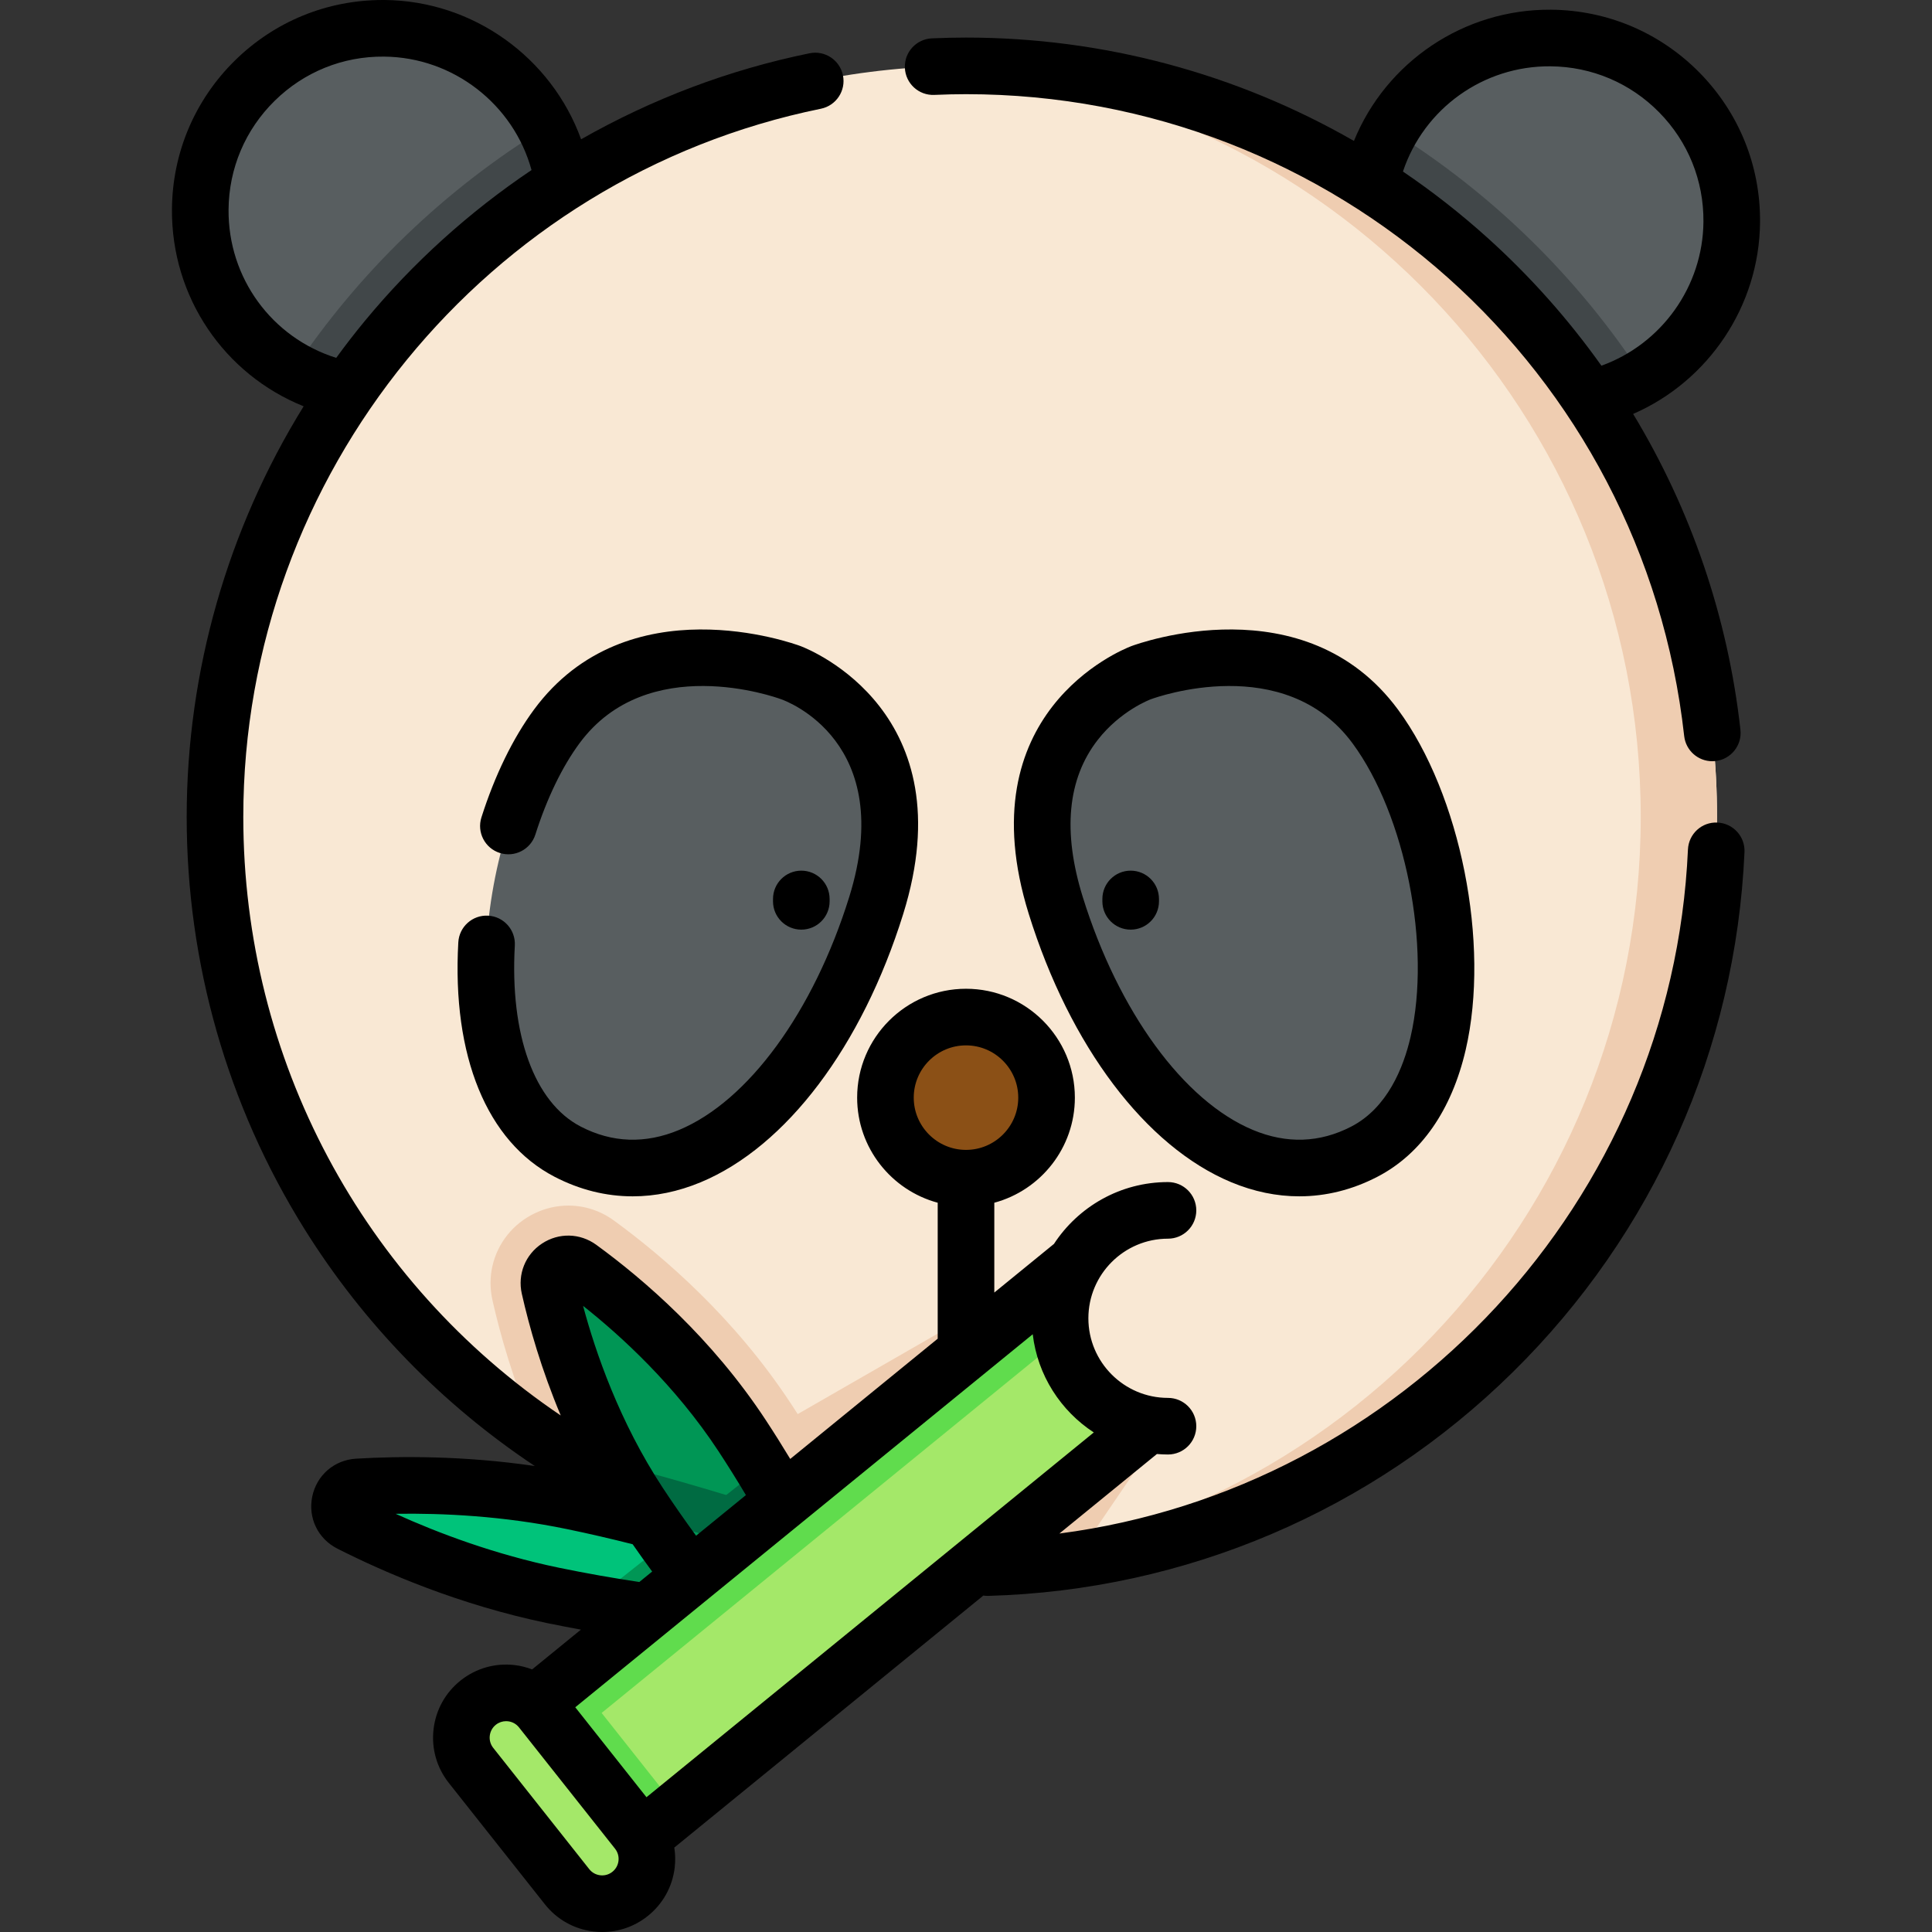 <?xml version="1.0" encoding="iso-8859-1"?>
<!-- Generator: Adobe Illustrator 19.0.0, SVG Export Plug-In . SVG Version: 6.00 Build 0)  -->
<svg version="1.1" id="Capa_1" xmlns="http://www.w3.org/2000/svg" xmlns:xlink="http://www.w3.org/1999/xlink" x="0px" y="0px"
	 viewBox="0 0 512.002 512.002" style="enable-background:new 0 0 512.002 512.002;" xml:space="preserve">
<rect x="0" y="0" width="512.002" height="512.002" fill="#333333" stroke="none"/>
<path style="fill:#585E60;" d="M458.93,58.844c-0.14,17.47-9.54,32.7-23.49,41.09c-7.38,4.44-16.04,6.96-25.28,6.88
	c-26.71-0.22-48.19-22.06-47.97-48.78c0.07-8.57,2.37-16.6,6.34-23.55c8.4-14.71,24.29-24.57,42.44-24.41
	C437.68,10.294,459.16,32.124,458.93,58.844z"/>
<path style="fill:#414749;" d="M435.44,99.933c-7.38,4.44-16.04,6.96-25.28,6.88c-26.71-0.22-48.19-22.06-47.97-48.78
	c0.07-8.57,2.37-16.6,6.34-23.55C395.341,51.124,418.23,73.523,435.44,99.933z"/>
<path style="fill:#585E60;" d="M149.81,56.273c-0.22,26.71-22.06,48.19-48.78,47.97c-8.45-0.07-16.37-2.3-23.25-6.16
	c-14.87-8.36-24.87-24.35-24.71-42.61c0.22-26.72,22.05-48.2,48.77-47.97c18.63,0.15,34.72,10.83,42.67,26.34
	C147.96,40.564,149.88,48.193,149.81,56.273z"/>
<path style="fill:#414749;" d="M144.51,33.844c3.45,6.72,5.37,14.35,5.3,22.43c-0.22,26.71-22.06,48.19-48.78,47.97
	c-8.45-0.07-16.37-2.3-23.25-6.16C95.07,72.133,117.88,50.164,144.51,33.844z"/>
<path style="fill:#F9E8D4;" d="M455.029,216.482c0,100.164-73.999,183.049-170.307,196.977c-9.381,1.351-18.969,2.052-28.721,2.052
	c-42.484,0-81.855-13.309-114.174-35.989c-51.309-36-84.855-95.608-84.855-163.04c0-109.916,89.112-199.029,199.029-199.029
	S455.029,106.566,455.029,216.482z"/>
<g>
	<path style="fill:#EFCDB1;" d="M315.234,368.613l-30.513,44.846c-9.381,1.351-18.969,2.052-28.721,2.052
		c-42.484,0-81.855-13.309-114.174-35.989c-5.794-13.505-9.278-25.897-11.309-34.907c-1.392-6.144,0.062-12.464,3.959-17.35
		c3.897-4.866,9.917-7.773,16.124-7.773c4.361,0,8.546,1.371,12.103,3.969c13.134,9.567,31.927,25.742,46.886,48.504
		c0.598,0.918,1.206,1.845,1.814,2.784l67.904-39.037L315.234,368.613z"/>
	<path style="fill:#EFCDB1;" d="M455.029,216.482c0,109.916-89.112,199.028-199.029,199.028c-3.392,0-6.763-0.082-10.103-0.247
		c105.215-5.278,188.915-92.257,188.915-198.781c0-106.525-83.7-193.503-188.915-198.781c3.34-0.165,6.711-0.247,10.103-0.247
		C365.917,17.453,455.029,106.566,455.029,216.482z"/>
</g>
<g>
	<path style="fill:#585E60;" d="M302.443,178.255c0,0-37.772,13.164-22.652,61.705s49.628,81.933,81.793,65.237
		s24.529-83.343,2.873-112.684C342.801,163.172,302.443,178.255,302.443,178.255z"/>
	<path style="fill:#585E60;" d="M209.558,178.255c0,0,37.772,13.164,22.652,61.705s-49.628,81.933-81.793,65.237
		s-24.529-83.343-2.873-112.684C169.2,163.172,209.558,178.255,209.558,178.255z"/>
</g>
<circle style="fill:#8B5016;" cx="256.001" cy="290.882" r="21.349"/>
<path style="fill:#009655;" d="M145.6,341.212c-1.04-4.614,4.18-8.039,8.002-5.254c11.066,8.061,29.023,23.138,43.066,44.502
	c1.827,2.773,3.574,5.537,5.247,8.257c2.643,4.308,5.095,8.531,7.339,12.633c3.607,6.586,6.662,12.851,9.102,18.559l-21.369,14.05
	c-6.426-6.771-13.454-15.338-20.465-25.138c-2.389-3.341-4.78-6.814-7.144-10.421c-2.253-3.428-4.321-6.881-6.212-10.33
	C153.269,370.055,148.128,352.423,145.6,341.212z"/>
<g>
	<path style="fill:#006B42;" d="M176.521,408.822l25.393-20.104c2.643,4.308,5.095,8.531,7.339,12.633
		c3.607,6.586,6.662,12.851,9.102,18.559l-21.369,14.05C190.561,427.189,183.532,418.622,176.521,408.822z"/>
	<path style="fill:#006B42;" d="M163.165,388.071c9.477,2.256,21.758,5.713,46.089,13.28c3.607,6.586,6.662,12.851,9.102,18.559
		l-21.369,14.05c-8.621-9.078-18.301-21.383-27.61-35.559C167.123,394.972,165.056,391.52,163.165,388.071z"/>
</g>
<path style="fill:#00C37A;" d="M92.792,403.717c-4.655-2.356-3.209-9.344,1.998-9.66c13.664-0.828,34.527-0.818,56.986,3.829
	c10.577,2.184,20.524,4.672,29.378,7.268c5.063,1.48,9.756,2.998,14.014,4.521l-4.035,19.518
	c-9.934-0.635-21.825-2.137-34.699-4.469c-3.207-0.584-6.488-1.223-9.808-1.912C124.164,418.168,105.007,409.899,92.792,403.717z"/>
<path style="fill:#009655;" d="M156.434,424.725l24.72-19.571c5.063,1.48,9.756,2.998,14.014,4.521l-4.035,19.518
	C181.2,428.558,169.309,427.056,156.434,424.725z"/>
<polygon style="fill:#A4E869;" points="132.788,458.806 287.052,333.015 315.234,368.613 160.97,494.403 "/>
<g>
	<path style="fill:#60DC4D;" d="M132.788,458.806l18.671-14.781c0.489,0.514,0.963,1.061,1.411,1.627l25.451,32.148
		c0.468,0.592,0.912,1.203,1.314,1.827l-18.664,14.776L132.788,458.806z"/>
	<polygon style="fill:#60DC4D;" points="287.051,333.015 295.171,343.27 140.909,469.059 132.79,458.803 	"/>
</g>
<path style="fill:#A4E869;" d="M143.428,453.13l25.447,32.143c4.066,5.136,3.199,12.597-1.937,16.663l0,0
	c-5.136,4.066-12.597,3.199-16.663-1.937l-25.447-32.143c-4.066-5.136-3.199-12.597,1.937-16.663l0,0
	C131.901,447.126,139.362,447.994,143.428,453.13z"/>
<path style="fill:#F9E8D4;" d="M309.529,320.765c-15.794,0-28.598,12.804-28.598,28.598s12.804,28.598,28.598,28.598l17.964-2.168
	v-55.028H309.529z"/>
<path d="M247.614,25.15c3.029-0.13,5.772-0.193,8.387-0.193c97.714,0,179.537,73.129,190.328,170.104
	c0.427,3.835,3.674,6.672,7.445,6.672c0.276,0,0.557-0.016,0.838-0.047c4.117-0.458,7.083-4.167,6.625-8.283
	c-3.324-29.867-13.113-58.368-28.438-83.705c19.956-8.691,33.447-28.575,33.632-50.79c0.129-14.926-5.564-29.006-16.03-39.646
	C439.936,8.623,425.955,2.696,411.034,2.573c-23.06-0.183-43.691,13.821-52.223,34.778c-31.048-17.84-66.403-27.394-102.81-27.394
	c-2.831,0-5.784,0.067-9.03,0.207c-4.138,0.178-7.349,3.677-7.171,7.814C239.977,22.117,243.467,25.336,247.614,25.15z
	 M410.909,17.573c10.916,0.09,21.144,4.425,28.797,12.207c7.655,7.782,11.819,18.081,11.725,29.001
	c-0.142,17.145-11.11,32.395-27.038,38.133c-8.735-12.284-18.846-23.678-30.232-33.934c-7.087-6.384-14.562-12.23-22.364-17.521
	C377.36,28.782,393.088,17.417,410.909,17.573z"/>
<path d="M455.15,217.989c-4.175-0.209-7.643,3.021-7.826,7.159c-4.149,93.193-75.754,169.422-166.574,181.257l25.845-21.075
	c0.969,0.078,1.946,0.129,2.935,0.129c4.143,0,7.5-3.357,7.5-7.5s-3.357-7.5-7.5-7.5c-11.633,0-21.098-9.465-21.098-21.098
	s9.465-21.098,21.098-21.098c4.143,0,7.5-3.357,7.5-7.5s-3.357-7.5-7.5-7.5c-12.635,0-23.767,6.53-30.218,16.387l-15.81,12.891
	v-23.805c12.282-3.31,21.349-14.541,21.349-27.854c0-15.908-12.941-28.85-28.849-28.85s-28.849,12.941-28.849,28.85
	c0,13.313,9.067,24.543,21.349,27.854v36.035l-39.081,31.866c-2.089-3.455-4.249-6.899-6.482-10.296
	c-14.327-21.791-32.336-37.289-44.925-46.455c-4.292-3.123-9.928-3.258-14.358-0.345c-4.428,2.911-6.537,8.139-5.371,13.319
	c1.981,8.788,5.199,20.084,10.316,32.256c-52.406-35.401-84.127-94.3-84.127-158.636c0-90.663,64.374-169.587,153.067-187.664
	c4.059-0.827,6.678-4.788,5.851-8.847c-0.828-4.059-4.789-6.681-8.847-5.851c-21.325,4.346-41.762,12.104-60.549,22.798
	C146.178,15.3,125.439,0.196,101.905,0c-0.166,0.003-0.33,0.002-0.495,0.002c-14.742,0-28.63,5.684-39.152,16.034
	C51.62,26.501,45.693,40.484,45.571,55.41c-0.196,23.283,13.83,43.795,34.897,52.264c-20.12,32.493-30.994,70.255-30.994,108.809
	c0,38.705,10.773,76.44,31.154,109.127c15.693,25.169,36.571,46.583,61.096,62.901c-18.761-2.749-35.699-2.645-47.392-1.944
	c-5.763,0.354-10.418,4.389-11.584,10.041c-1.166,5.65,1.511,11.196,6.654,13.796c12.523,6.344,32.353,14.92,55.707,19.755
	c2.97,0.612,5.913,1.174,8.839,1.713l-12.929,10.542c-1.483-0.562-3.037-0.966-4.654-1.154c-5.137-0.593-10.199,0.842-14.254,4.052
	c-4.055,3.211-6.617,7.808-7.214,12.945s0.842,10.199,4.052,14.254l25.448,32.144c3.21,4.055,7.807,6.617,12.945,7.215
	c0.761,0.088,1.52,0.132,2.274,0.132c4.34,0,8.526-1.449,11.98-4.185c4.055-3.21,6.617-7.807,7.214-12.944
	c0.206-1.771,0.153-3.53-0.114-5.246l81.9-66.785c0.359,0.053,0.724,0.089,1.097,0.089c0.071,0,0.143-0.001,0.215-0.003
	c52.302-1.47,101.662-22.521,138.987-59.279c37.282-36.716,59.094-85.666,61.415-137.833
	C462.493,221.677,459.288,218.173,455.15,217.989z M242.151,290.885c0-7.637,6.213-13.85,13.849-13.85
	c7.636,0,13.849,6.213,13.849,13.85c0,7.636-6.213,13.849-13.849,13.849C248.364,304.733,242.151,298.521,242.151,290.885z
	 M60.57,55.535c0.09-10.92,4.426-21.15,12.208-28.806s18.069-11.835,29.001-11.726c18.312,0.151,34.31,12.633,39.081,30.062
	c-16.465,11.069-31.391,24.511-44.172,39.985c-2.635,3.19-5.16,6.458-7.587,9.79C72.035,89.479,60.418,73.657,60.57,55.535z
	 M289.87,379.614l-118.547,96.668l-18.871-23.837l121.235-98.854C274.964,364.479,281.102,373.897,289.87,379.614z M190.403,384.583
	c2.521,3.836,4.949,7.732,7.271,11.635l-13.203,10.764c-2.993-4.084-5.952-8.323-8.833-12.697
	c-11.485-17.481-17.832-35.937-21.116-48.215C164.487,353.95,178.902,367.09,190.403,384.583z M148.141,415.47
	c-16.956-3.511-31.958-9.162-43.297-14.296c12.475-0.194,28.5,0.56,45.416,4.055c5.879,1.217,11.714,2.569,17.403,4.017
	c1.706,2.458,3.429,4.872,5.166,7.229l-3.402,2.774C162.54,418.224,155.405,416.965,148.141,415.47z M163.908,493.14
	c-0.134,1.157-0.711,2.193-1.625,2.917c-0.913,0.724-2.054,1.048-3.211,0.912c-1.157-0.134-2.193-0.711-2.916-1.625L130.708,463.2
	c-0.723-0.914-1.047-2.054-0.913-3.211c0.135-1.157,0.712-2.193,1.625-2.917c0.778-0.616,1.721-0.942,2.699-0.942
	c0.17,0,0.341,0.01,0.512,0.03c1.157,0.134,2.193,0.711,2.916,1.625l25.448,32.144C163.719,490.842,164.043,491.982,163.908,493.14z
	"/>
<path d="M272.63,242.19c10.926,35.074,30.98,61.656,53.646,71.106c5.991,2.498,12.055,3.745,18.054,3.744
	c7.071,0,14.052-1.732,20.709-5.188c11.586-6.014,19.674-17.649,23.389-33.65c6.52-28.086-1.358-67.682-17.937-90.144
	c-24.73-33.509-68.81-17.525-70.675-16.829l0.001,0.001C296.926,172.332,256.067,189.015,272.63,242.19z M290.895,196.106
	c6.064-7.81,13.984-10.757,14.063-10.786c0.031-0.012,0.066-0.023,0.093-0.033c1.437-0.529,35.398-12.674,53.372,11.68
	c14.037,19.02,20.942,53.939,15.393,77.843c-1.877,8.085-6.122,18.766-15.687,23.73c-8.355,4.337-17.131,4.645-26.08,0.912
	c-18.34-7.646-35.62-31.297-45.098-61.723C281.561,220.421,282.887,206.417,290.895,196.106z"/>
<path d="M212.184,171.23c-1.865-0.697-45.944-16.68-70.675,16.829c-5.564,7.539-10.38,17.417-13.927,28.565
	c-1.256,3.947,0.926,8.165,4.873,9.421c3.946,1.256,8.165-0.927,9.421-4.872c3.055-9.603,7.102-17.973,11.703-24.206
	c17.973-24.353,51.935-12.209,53.354-11.687c0.052,0.02,0.104,0.038,0.157,0.057c1.263,0.44,30.774,11.25,17.959,52.393
	c-9.478,30.426-26.758,54.076-45.098,61.724c-8.949,3.73-17.724,3.425-26.079-0.912c-12.257-6.363-18.776-24.296-17.438-47.97
	c0.233-4.135-2.93-7.677-7.065-7.911c-4.143-0.233-7.678,2.929-7.912,7.065c-1.706,30.184,7.59,52.829,25.504,62.128
	c6.658,3.456,13.636,5.188,20.708,5.188c5.998,0,12.064-1.247,18.054-3.744c22.666-9.451,42.721-36.033,53.646-71.107
	C255.934,189.015,215.074,172.332,212.184,171.23L212.184,171.23z"/>
<path d="M299.643,246.366c4.143,0,7.5-3.357,7.5-7.5v-0.633c0-4.143-3.357-7.5-7.5-7.5s-7.5,3.357-7.5,7.5v0.633
	C292.143,243.009,295.5,246.366,299.643,246.366z"/>
<path d="M219.858,238.866v-0.633c0-4.143-3.358-7.5-7.5-7.5s-7.5,3.357-7.5,7.5v0.633c0,4.143,3.358,7.5,7.5,7.5
	S219.858,243.009,219.858,238.866z"/>
<g>
</g>
<g>
</g>
<g>
</g>
<g>
</g>
<g>
</g>
<g>
</g>
<g>
</g>
<g>
</g>
<g>
</g>
<g>
</g>
<g>
</g>
<g>
</g>
<g>
</g>
<g>
</g>
<g>
</g>
</svg>
